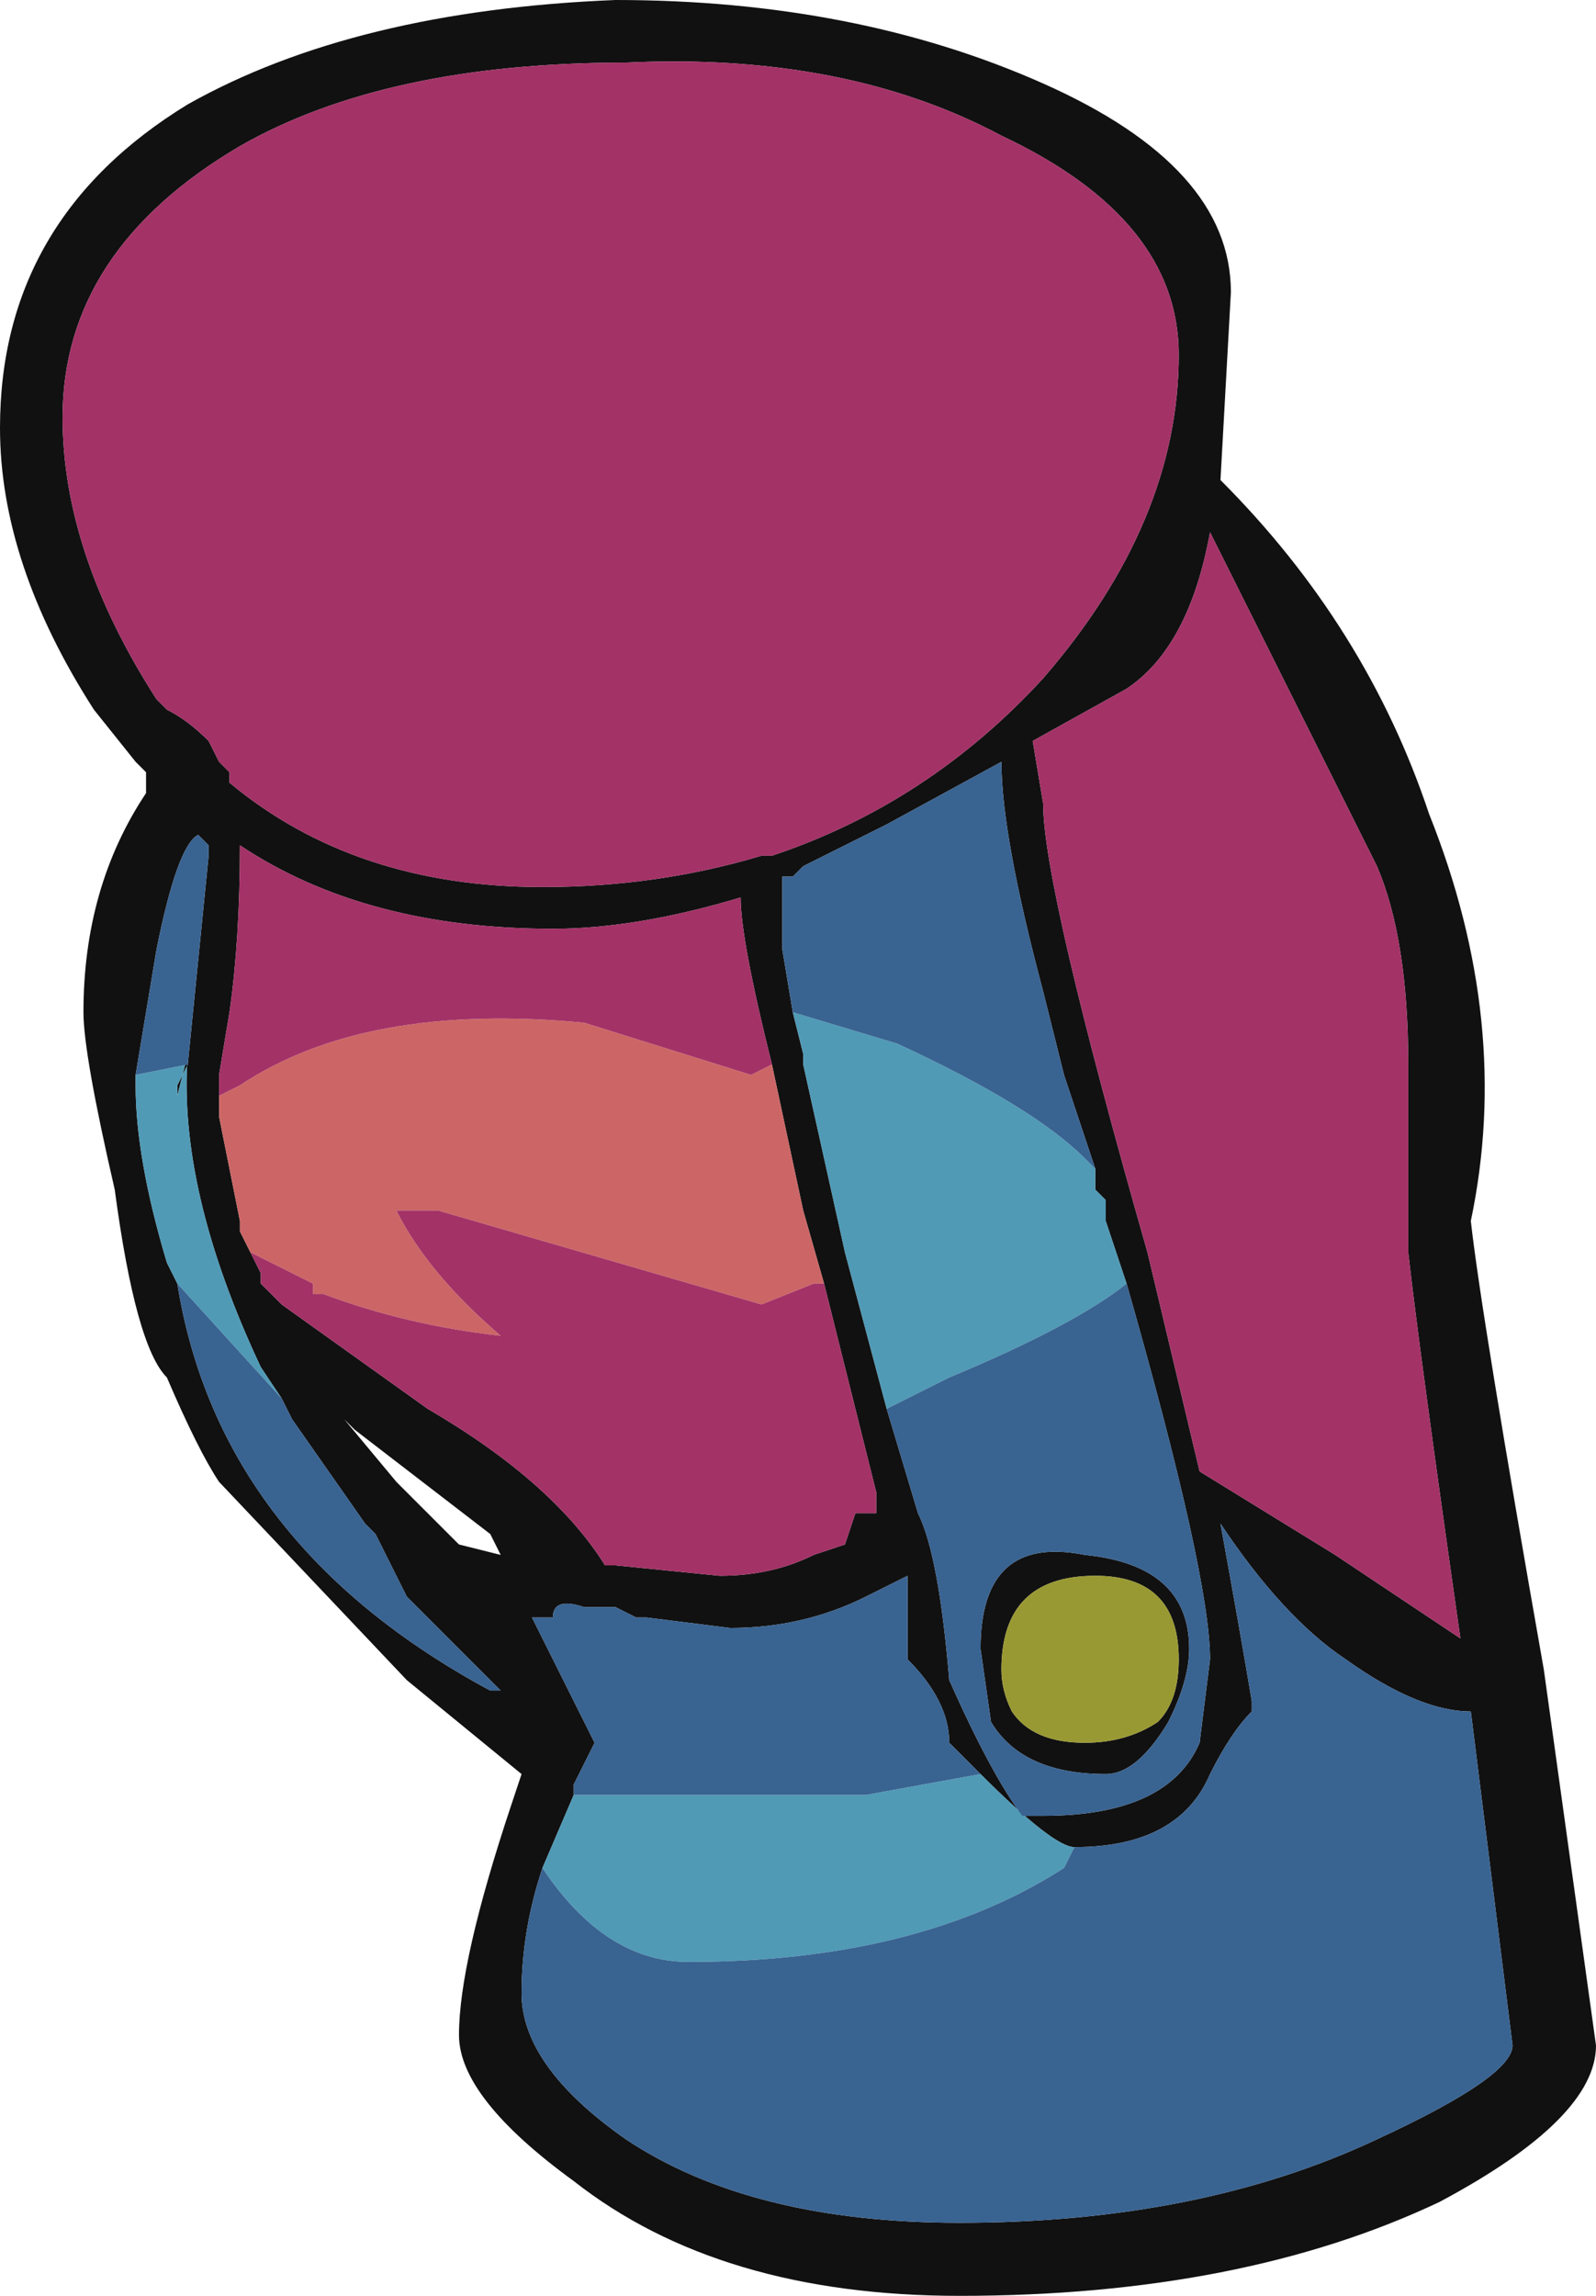 <?xml version="1.0" encoding="UTF-8" standalone="no"?>
<svg xmlns:ffdec="https://www.free-decompiler.com/flash" xmlns:xlink="http://www.w3.org/1999/xlink" ffdec:objectType="shape" height="11.0px" width="7.65px" xmlns="http://www.w3.org/2000/svg">
  <g transform="matrix(1.0, 0.0, 0.0, 1.0, 3.05, 4.4)">
    <path d="M2.8 -2.1 Q3.5 -1.4 3.8 -0.5 4.2 0.5 4.0 1.45 4.05 1.9 4.35 3.6 L4.6 5.4 Q4.6 5.75 3.85 6.15 2.9 6.6 1.55 6.6 0.4 6.6 -0.3 6.05 -0.85 5.65 -0.85 5.35 -0.85 5.0 -0.6 4.25 L-0.55 4.1 -1.1 3.65 -2.0 2.7 Q-2.1 2.55 -2.25 2.2 -2.4 2.05 -2.5 1.3 -2.65 0.65 -2.65 0.45 -2.65 -0.15 -2.35 -0.6 L-2.35 -0.7 -2.4 -0.75 -2.6 -1.0 Q-3.05 -1.7 -3.05 -2.35 -3.05 -3.35 -2.15 -3.9 -1.35 -4.35 -0.1 -4.4 1.05 -4.4 1.95 -4.0 2.85 -3.6 2.85 -3.0 L2.8 -2.1 M0.6 -0.3 L0.65 -0.3 Q1.4 -0.55 1.95 -1.15 2.6 -1.9 2.6 -2.7 2.6 -3.35 1.75 -3.75 1.0 -4.15 -0.05 -4.1 -1.2 -4.1 -1.9 -3.7 -2.75 -3.2 -2.75 -2.4 -2.75 -1.75 -2.3 -1.05 L-2.25 -1.0 Q-2.15 -0.95 -2.05 -0.85 L-2.0 -0.75 -1.95 -0.7 -1.95 -0.65 Q-1.35 -0.15 -0.45 -0.15 0.1 -0.15 0.6 -0.3 M2.2 1.2 L2.05 0.75 1.95 0.35 Q1.75 -0.4 1.75 -0.75 L1.2 -0.45 0.8 -0.25 0.75 -0.2 0.7 -0.2 0.7 0.15 0.75 0.45 0.8 0.65 0.8 0.7 1.0 1.6 1.2 2.35 1.35 2.85 Q1.45 3.05 1.5 3.65 1.7 4.1 1.85 4.3 L1.95 4.3 Q2.55 4.3 2.7 3.95 L2.75 3.55 Q2.75 3.15 2.35 1.75 L2.25 1.45 2.25 1.35 2.2 1.3 2.2 1.2 M1.95 -0.55 Q1.95 -0.15 2.45 1.6 L2.7 2.65 3.35 3.05 3.95 3.45 Q3.75 2.05 3.7 1.6 L3.7 0.7 Q3.7 0.1 3.55 -0.25 L2.75 -1.85 Q2.65 -1.3 2.35 -1.1 L1.9 -0.85 1.95 -0.55 M-2.0 0.8 L-2.0 0.95 -1.9 1.45 -1.9 1.5 -1.85 1.6 -1.8 1.7 -1.8 1.75 -1.7 1.85 -1.0 2.35 Q-0.4 2.7 -0.15 3.1 L-0.1 3.1 0.4 3.15 Q0.65 3.15 0.85 3.05 L1.0 3.0 1.05 2.85 1.15 2.85 1.15 2.75 0.9 1.75 0.8 1.4 0.65 0.7 Q0.5 0.1 0.5 -0.1 0.0 0.05 -0.4 0.05 -1.3 0.05 -1.9 -0.35 -1.9 0.1 -1.95 0.45 L-2.0 0.75 -2.0 0.8 M1.65 4.1 L1.5 3.95 Q1.5 3.75 1.3 3.55 L1.3 3.15 1.1 3.25 Q0.8 3.4 0.45 3.4 L0.05 3.35 0.0 3.35 -0.1 3.3 -0.25 3.3 Q-0.4 3.25 -0.4 3.35 L-0.5 3.35 -0.2 3.95 -0.3 4.15 -0.3 4.2 -0.45 4.55 Q-0.55 4.85 -0.55 5.15 -0.55 5.5 -0.05 5.85 0.55 6.25 1.55 6.25 2.7 6.25 3.55 5.85 4.2 5.55 4.2 5.4 L4.0 3.8 Q3.75 3.8 3.4 3.55 3.1 3.35 2.8 2.9 2.9 3.45 2.95 3.75 L2.95 3.8 Q2.85 3.9 2.75 4.1 2.6 4.45 2.1 4.45 2.0 4.45 1.65 4.1 M2.65 3.5 Q2.65 3.65 2.55 3.85 2.4 4.1 2.25 4.1 1.85 4.1 1.7 3.85 L1.65 3.5 Q1.65 2.95 2.15 3.05 2.65 3.1 2.65 3.5 M2.5 3.85 Q2.6 3.75 2.6 3.55 2.6 3.15 2.2 3.15 1.75 3.15 1.75 3.6 1.75 3.7 1.8 3.8 1.9 3.95 2.15 3.95 2.35 3.95 2.5 3.85 M-2.15 0.7 L-2.05 -0.3 -2.05 -0.35 -2.1 -0.4 Q-2.2 -0.35 -2.3 0.15 L-2.4 0.75 -2.4 0.8 Q-2.4 1.15 -2.25 1.65 L-2.2 1.75 Q-2.0 3.0 -0.7 3.7 L-0.65 3.7 -1.1 3.25 -1.25 2.95 -1.3 2.9 -1.65 2.4 -1.7 2.3 -1.8 2.15 Q-2.2 1.3 -2.15 0.65 L-2.2 0.85 -2.2 0.8 -2.15 0.7 M-1.4 2.4 L-1.15 2.7 -0.85 3.0 -0.65 3.05 -0.7 2.95 -1.35 2.45 -1.4 2.4" fill="#111111" fill-rule="evenodd" stroke="none"/>
    <path d="M2.2 1.2 L2.2 1.3 2.25 1.35 2.25 1.45 2.35 1.75 Q2.1 1.95 1.5 2.2 L1.2 2.35 1.0 1.6 0.8 0.7 0.8 0.65 0.75 0.45 1.25 0.6 Q1.9 0.9 2.15 1.15 L2.2 1.2 M-0.3 4.2 L1.1 4.2 1.65 4.1 Q2.0 4.45 2.1 4.45 L2.05 4.55 Q1.35 5.0 0.25 5.0 -0.15 5.0 -0.45 4.55 L-0.3 4.2 M-2.15 0.7 L-2.2 0.8 -2.2 0.85 -2.15 0.65 Q-2.2 1.3 -1.8 2.15 L-1.7 2.3 -2.2 1.75 -2.25 1.65 Q-2.4 1.15 -2.4 0.8 L-2.4 0.75 -2.15 0.7" fill="#509ab6" fill-rule="evenodd" stroke="none"/>
    <path d="M-2.0 0.8 L-2.0 0.85 -1.9 0.8 Q-1.3 0.4 -0.25 0.5 L0.55 0.75 0.65 0.7 0.8 1.4 0.9 1.75 0.85 1.75 0.6 1.85 -0.95 1.4 -1.15 1.4 Q-1.0 1.7 -0.65 2.0 -1.1 1.95 -1.5 1.8 L-1.55 1.8 -1.55 1.75 -1.85 1.6 -1.9 1.5 -1.9 1.45 -2.0 0.95 -2.0 0.8" fill="#cc6666" fill-rule="evenodd" stroke="none"/>
    <path d="M0.6 -0.3 Q0.1 -0.15 -0.45 -0.15 -1.35 -0.15 -1.95 -0.65 L-1.95 -0.7 -2.0 -0.75 -2.05 -0.85 Q-2.15 -0.95 -2.25 -1.0 L-2.3 -1.05 Q-2.75 -1.75 -2.75 -2.4 -2.75 -3.2 -1.9 -3.7 -1.2 -4.1 -0.05 -4.1 1.0 -4.15 1.75 -3.75 2.6 -3.35 2.6 -2.7 2.6 -1.9 1.95 -1.15 1.4 -0.55 0.65 -0.3 L0.6 -0.3 M1.95 -0.55 L1.9 -0.85 2.35 -1.1 Q2.65 -1.3 2.75 -1.85 L3.55 -0.25 Q3.7 0.1 3.7 0.7 L3.7 1.6 Q3.75 2.05 3.95 3.45 L3.35 3.05 2.7 2.65 2.45 1.6 Q1.95 -0.15 1.95 -0.55 M0.65 0.7 L0.55 0.75 -0.25 0.5 Q-1.3 0.4 -1.9 0.8 L-2.0 0.85 -2.0 0.8 -2.0 0.75 -1.95 0.45 Q-1.9 0.1 -1.9 -0.35 -1.3 0.05 -0.4 0.05 0.0 0.05 0.5 -0.1 0.5 0.1 0.65 0.7 M-1.85 1.6 L-1.55 1.75 -1.55 1.8 -1.5 1.8 Q-1.1 1.95 -0.65 2.0 -1.0 1.7 -1.15 1.4 L-0.95 1.4 0.6 1.85 0.85 1.75 0.9 1.75 1.15 2.75 1.15 2.85 1.05 2.85 1.0 3.0 0.85 3.05 Q0.65 3.15 0.4 3.15 L-0.1 3.1 -0.15 3.1 Q-0.4 2.7 -1.0 2.35 L-1.7 1.85 -1.8 1.75 -1.8 1.7 -1.85 1.6" fill="#a33267" fill-rule="evenodd" stroke="none"/>
    <path d="M0.75 0.45 L0.7 0.15 0.7 -0.2 0.75 -0.2 0.8 -0.25 1.2 -0.45 1.75 -0.75 Q1.75 -0.4 1.95 0.35 L2.05 0.75 2.2 1.2 2.15 1.15 Q1.9 0.9 1.25 0.6 L0.75 0.45 M2.35 1.75 Q2.75 3.15 2.75 3.55 L2.7 3.95 Q2.55 4.3 1.95 4.3 L1.85 4.3 Q1.7 4.1 1.5 3.65 1.45 3.05 1.35 2.85 L1.2 2.35 1.5 2.2 Q2.1 1.95 2.35 1.75 M-0.3 4.2 L-0.3 4.15 -0.2 3.95 -0.5 3.35 -0.4 3.35 Q-0.4 3.25 -0.25 3.3 L-0.1 3.3 0.0 3.35 0.05 3.35 0.45 3.4 Q0.8 3.4 1.1 3.25 L1.3 3.15 1.3 3.55 Q1.5 3.75 1.5 3.95 L1.65 4.1 1.1 4.2 -0.3 4.2 M2.1 4.45 Q2.6 4.45 2.75 4.1 2.85 3.9 2.95 3.8 L2.95 3.75 Q2.9 3.45 2.8 2.9 3.1 3.35 3.4 3.55 3.75 3.8 4.0 3.8 L4.2 5.4 Q4.2 5.55 3.55 5.85 2.7 6.25 1.55 6.25 0.55 6.25 -0.05 5.85 -0.55 5.5 -0.55 5.15 -0.55 4.85 -0.45 4.55 -0.15 5.0 0.25 5.0 1.35 5.0 2.05 4.55 L2.1 4.45 M2.65 3.5 Q2.65 3.1 2.15 3.05 1.65 2.95 1.65 3.5 L1.7 3.85 Q1.85 4.1 2.25 4.1 2.4 4.1 2.55 3.85 2.65 3.65 2.65 3.5 M-2.4 0.75 L-2.3 0.15 Q-2.2 -0.35 -2.1 -0.4 L-2.05 -0.35 -2.05 -0.3 -2.15 0.7 -2.4 0.75 M-1.7 2.3 L-1.65 2.4 -1.3 2.9 -1.25 2.95 -1.1 3.25 -0.65 3.7 -0.7 3.7 Q-2.0 3.0 -2.2 1.75 L-1.7 2.3" fill="#396391" fill-rule="evenodd" stroke="none"/>
    <path d="M2.5 3.85 Q2.35 3.95 2.15 3.95 1.9 3.95 1.8 3.8 1.75 3.7 1.75 3.6 1.75 3.15 2.2 3.15 2.6 3.15 2.6 3.55 2.6 3.75 2.5 3.85" fill="#999933" fill-rule="evenodd" stroke="none"/>
  </g>
</svg>
